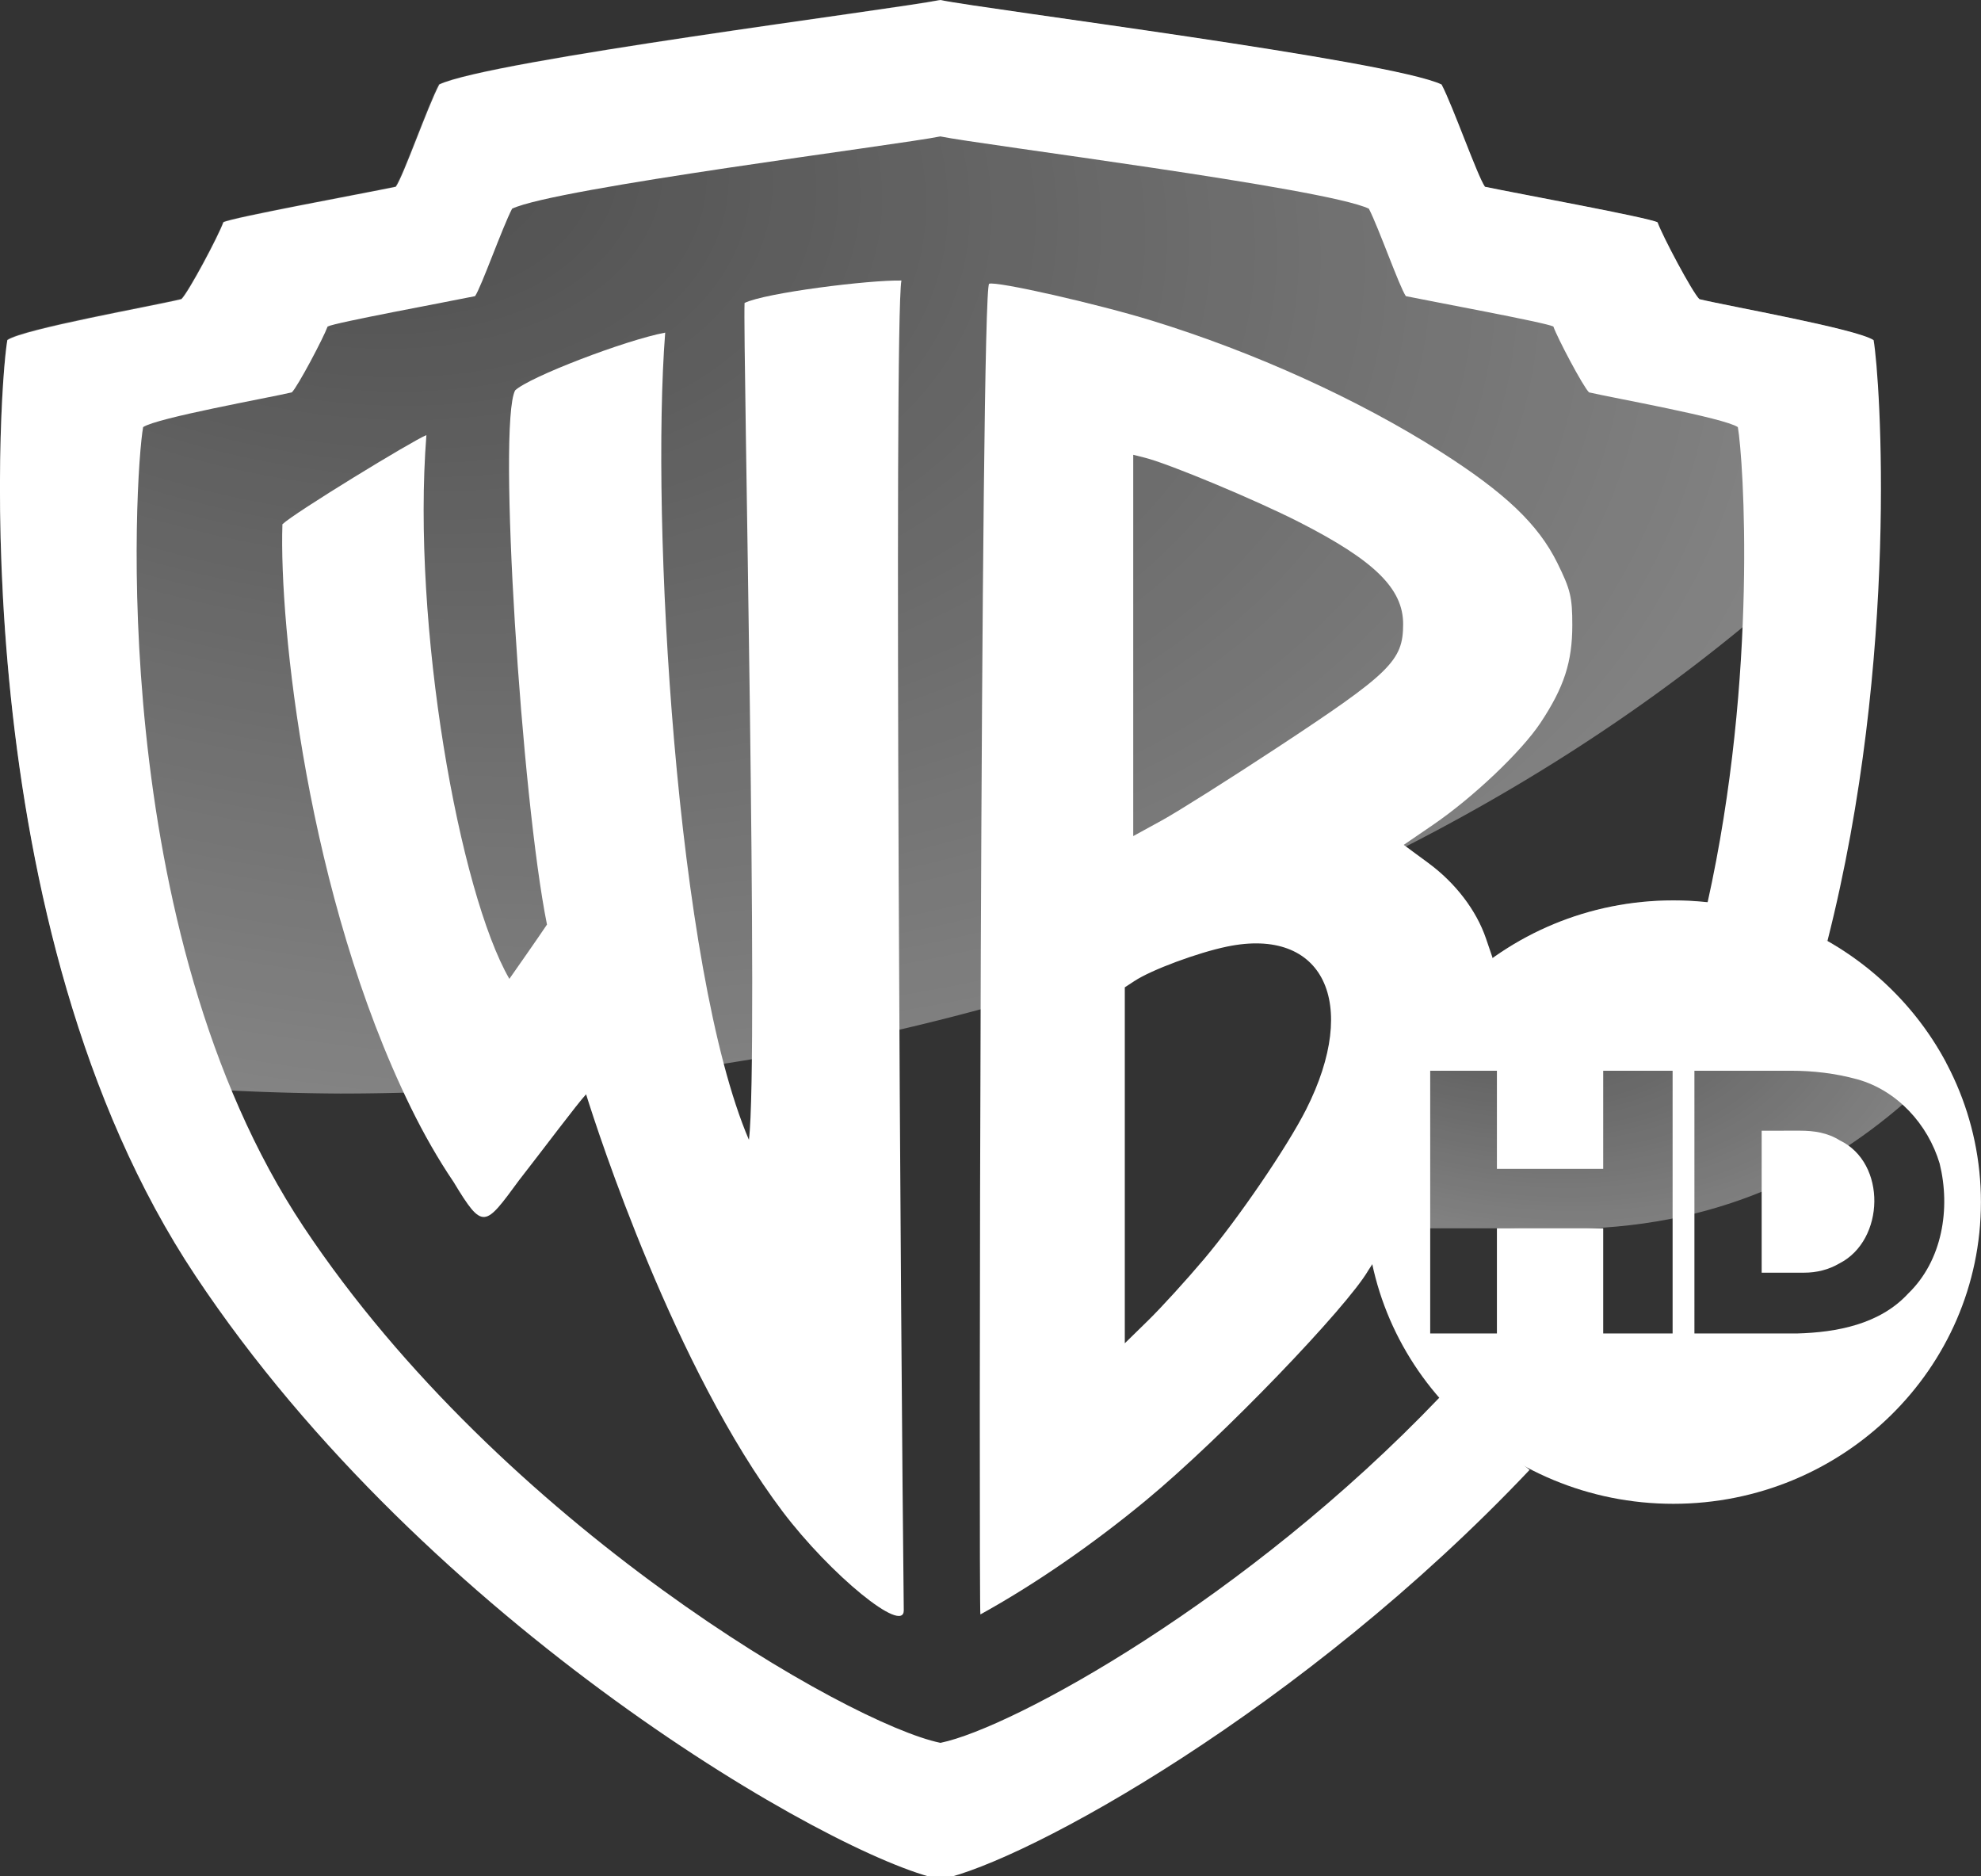 <svg id="c" width="125.55mm" height="118.89mm" version="1.1" viewBox="0 0 125.55 118.89" xmlns="http://www.w3.org/2000/svg">
 <rect x="0" y="0" width="125.55" height="118.89" fill="#333333" stroke="none"/>
 <defs id="d">
  <radialGradient id="b" cx="83.982" cy="92.134" r="18.39" gradientTransform="matrix(-.284 1.018 -1.645 -.459 268.53 15.716)" gradientUnits="userSpaceOnUse">
   <stop id="e" stop-color="#fff" stop-opacity=".3" offset="0"/>
   <stop id="f" stop-color="#fff" stop-opacity=".988" offset="1"/>
  </radialGradient>
  <radialGradient id="a" cx="273.87" cy="405.07" r="224.92" gradientTransform="matrix(-.06 .27 -.437 -.097 213.37 -26.924)" gradientUnits="userSpaceOnUse">
   <stop id="g" stop-color="#fff" stop-opacity=".3" offset="0"/>
   <stop id="h" stop-color="#fff" offset="1"/>
  </radialGradient>
 </defs>
 <path id="i" d="m106.05 57.053c-10.753 0-19.494 8.56-19.494 19.117s8.741 19.117 19.494 19.117c10.753 0 19.495-8.559 19.495-19.117 0-10.557-8.742-19.117-19.495-19.117zm-15.408 10.793h4.228v6.219h6.736v-6.219h4.399v16.649h-4.399v-6.663h-6.736v6.663h-4.228zm16.745 0h6.11c1.413 0 2.816 0.163 4.193 0.538 2.54 0.699 4.499 2.854 5.24 5.345 0.702 2.851 0.175 6.149-2.005 8.245-1.785 1.935-4.517 2.454-7.036 2.52h-6.501zm4.262 3.8v8.996h2.693c0.78 0 1.54-0.18 2.24-0.59 2.879-1.471 3.001-6.362 0.021-7.791-0.775-0.489-1.638-0.616-2.521-0.616z" color="#000000" color-rendering="auto" dominant-baseline="auto" fill="#fff" image-rendering="auto" shape-rendering="auto" solid-color="#000000" style="font-feature-settings:normal;font-variant-alternates:normal;font-variant-caps:normal;font-variant-ligatures:normal;font-variant-numeric:normal;font-variant-position:normal;isolation:auto;mix-blend-mode:normal;paint-order:stroke fill markers;shape-padding:0;text-decoration-color:#000000;text-decoration-line:none;text-decoration-style:solid;text-indent:0;text-orientation:mixed;text-transform:none;white-space:normal"/>
 <g id="j" transform="translate(0 .006)" fill="#fff">
  <path id="k" transform="scale(.265)" d="m224.89-0.021c-10.957 2.234-107.77 14.453-119.83 20.199-2.813 5.328-8.531 21.831-10.389 24.453-7.751 1.633-39.273 7.393-41.25 8.498-1.107 3.165-8.351 16.802-10.029 18.379-6.616 1.631-37.747 7.121-41.635 9.797-2.22 12.765-10.537 140.33 44.992 223.73 55.499 83.49 152.58 138.99 178.08 144.31h0.178c20.422-4.257 86.706-40.69 140.81-97.902l-21.553-17.305c-46.056 48.238-101.95 78.973-119.29 82.559h-0.115c-21.825-4.515-104.74-52.006-152.22-123.32-47.448-71.297-40.385-180.35-38.408-191.27 3.262-2.218 29.874-6.977 35.562-8.309 1.407-1.36 7.573-13.022 8.56-15.744 1.706-0.93 28.59-5.888 35.266-7.264 1.528-2.262 6.493-16.359 8.857-20.912 10.3-4.929 93.037-15.334 102.41-17.281h2e-3c9.549 1.979 92.221 12.366 102.49 17.281 2.351 4.554 7.29 18.65 8.844 20.912 6.676 1.376 33.574 6.333 35.281 7.264 0.958 2.723 7.107 14.385 8.529 15.744 5.717 1.332 32.316 6.09 35.592 8.309 1.299 7.343 4.908 59.088-7.289 113.88l28.715 8.98c17.242-67.826 12.603-134.61 11.043-143.66-3.906-2.676-35.011-8.165-41.654-9.797-1.675-1.577-8.892-15.214-10.014-18.379-1.974-1.105-33.495-6.864-41.279-8.498-1.827-2.622-7.589-19.125-10.373-24.453-12.022-5.747-108.72-17.908-119.88-20.199z" stroke-width=".437"/>
  <path id="l" d="m27.023 27.564c-0.88 0.353-8.38 4.928-9.124 5.649-0.214 6.368 1.568 23.546 8.133 36.949 0.832 1.698 1.743 3.295 2.71 4.719 1.876 3.105 1.972 2.862 4.158-0.106 1.521-1.948 3.691-4.851 4.245-5.442 0.745 2.395 5.615 17.382 12.459 26.445 3.033 4.006 7.69 7.816 7.674 6.25-0.174-15.306-0.641-81.555-0.15-84.258-2.02-0.045-8.633 0.777-9.94 1.421-0.111 2.43 0.911 47.858 0.277 53.029-4.634-10.822-6.225-39.375-5.307-51.149-2.503 0.466-8.633 2.816-9.512 3.661-1.124 2.168 0.412 25.882 2.02 33.846-0.554 0.833-2.13 3.077-2.384 3.441-3.167-5.477-6.202-22.386-5.258-34.455" stroke-width=".116"/>
  <path id="m" d="m62.687 17.974c0.464-0.178 6.84 1.267 10.338 2.343 6.474 1.992 13.073 4.989 18.272 8.297 4.095 2.606 6.195 4.605 7.402 7.049 0.834 1.687 0.949 2.166 0.949 3.936 0 2.34-0.522 3.946-2.016 6.196-1.21 1.822-4.269 4.726-6.803 6.458l-1.865 1.275 1.559 1.148c1.726 1.27 3.046 3 3.655 4.786l0.4 1.173c0.632 1.923-2.846 3.355-4.425 7.113-1.786 5.544-0.308 8.096-3.435 12.743-1.336 2.313-9.213 10.54-14.093 14.574-3.4 2.811-7.06 5.332-10.49 7.225-0.11 0.061-5e-3 -84.1 0.554-84.314zm13.616 61.809c2.19-2.595 5.278-7.12 6.475-9.488 3.424-6.772 1.079-11.591-5.021-10.32-1.871 0.39-4.774 1.469-5.851 2.175l-0.62 0.406v22.554l1.493-1.461c0.821-0.803 2.406-2.543 3.523-3.866zm4.606-32.393c7.239-4.765 8.018-5.528 8.018-7.853 0-2.248-1.821-4.032-6.601-6.466-2.764-1.408-8.242-3.693-9.776-4.077l-0.729-0.183v24.161l1.804-0.988c0.992-0.543 4.27-2.611 7.283-4.594z"/>
 </g>
 <path id="n" d="m59.503 0c-2.899 0.591-28.513 3.824-31.704 5.344-0.744 1.41-2.257 5.776-2.749 6.47-2.051 0.432-10.391 1.956-10.914 2.248-0.293 0.837-2.21 4.446-2.654 4.863-1.75 0.431-9.987 1.884-11.016 2.592-0.486 2.794-2.076 26.38 5.71 46.939a120.74 91.066 0 0 0 15.396 0.836 120.74 91.066 0 0 0 97.444-37.454c0.043-5.454-0.281-9.294-0.458-10.32-1.034-0.708-9.263-2.16-11.021-2.592-0.443-0.417-2.353-4.025-2.649-4.863-0.522-0.292-8.862-1.816-10.922-2.248-0.483-0.694-2.008-5.06-2.744-6.47-3.181-1.52-28.765-4.738-31.719-5.344z" fill="url(#a)" opacity=".4" style="paint-order:stroke fill markers"/>
 <path id="o" d="m106.06 57.052c-10.753 0-19.494 8.56-19.494 19.117 0 0.561 0.03 1.115 0.079 1.663h9.056c4.12 0 16.438 1.345 27.645-10.496-3.256-6.111-9.778-10.285-17.285-10.285z" color="#000000" color-rendering="auto" dominant-baseline="auto" fill="url(#b)" image-rendering="auto" opacity=".4" shape-rendering="auto" solid-color="#000000" style="font-feature-settings:normal;font-variant-alternates:normal;font-variant-caps:normal;font-variant-ligatures:normal;font-variant-numeric:normal;font-variant-position:normal;isolation:auto;mix-blend-mode:normal;paint-order:stroke fill markers;shape-padding:0;text-decoration-color:#000000;text-decoration-line:none;text-decoration-style:solid;text-indent:0;text-orientation:mixed;text-transform:none;white-space:normal"/>
</svg>
